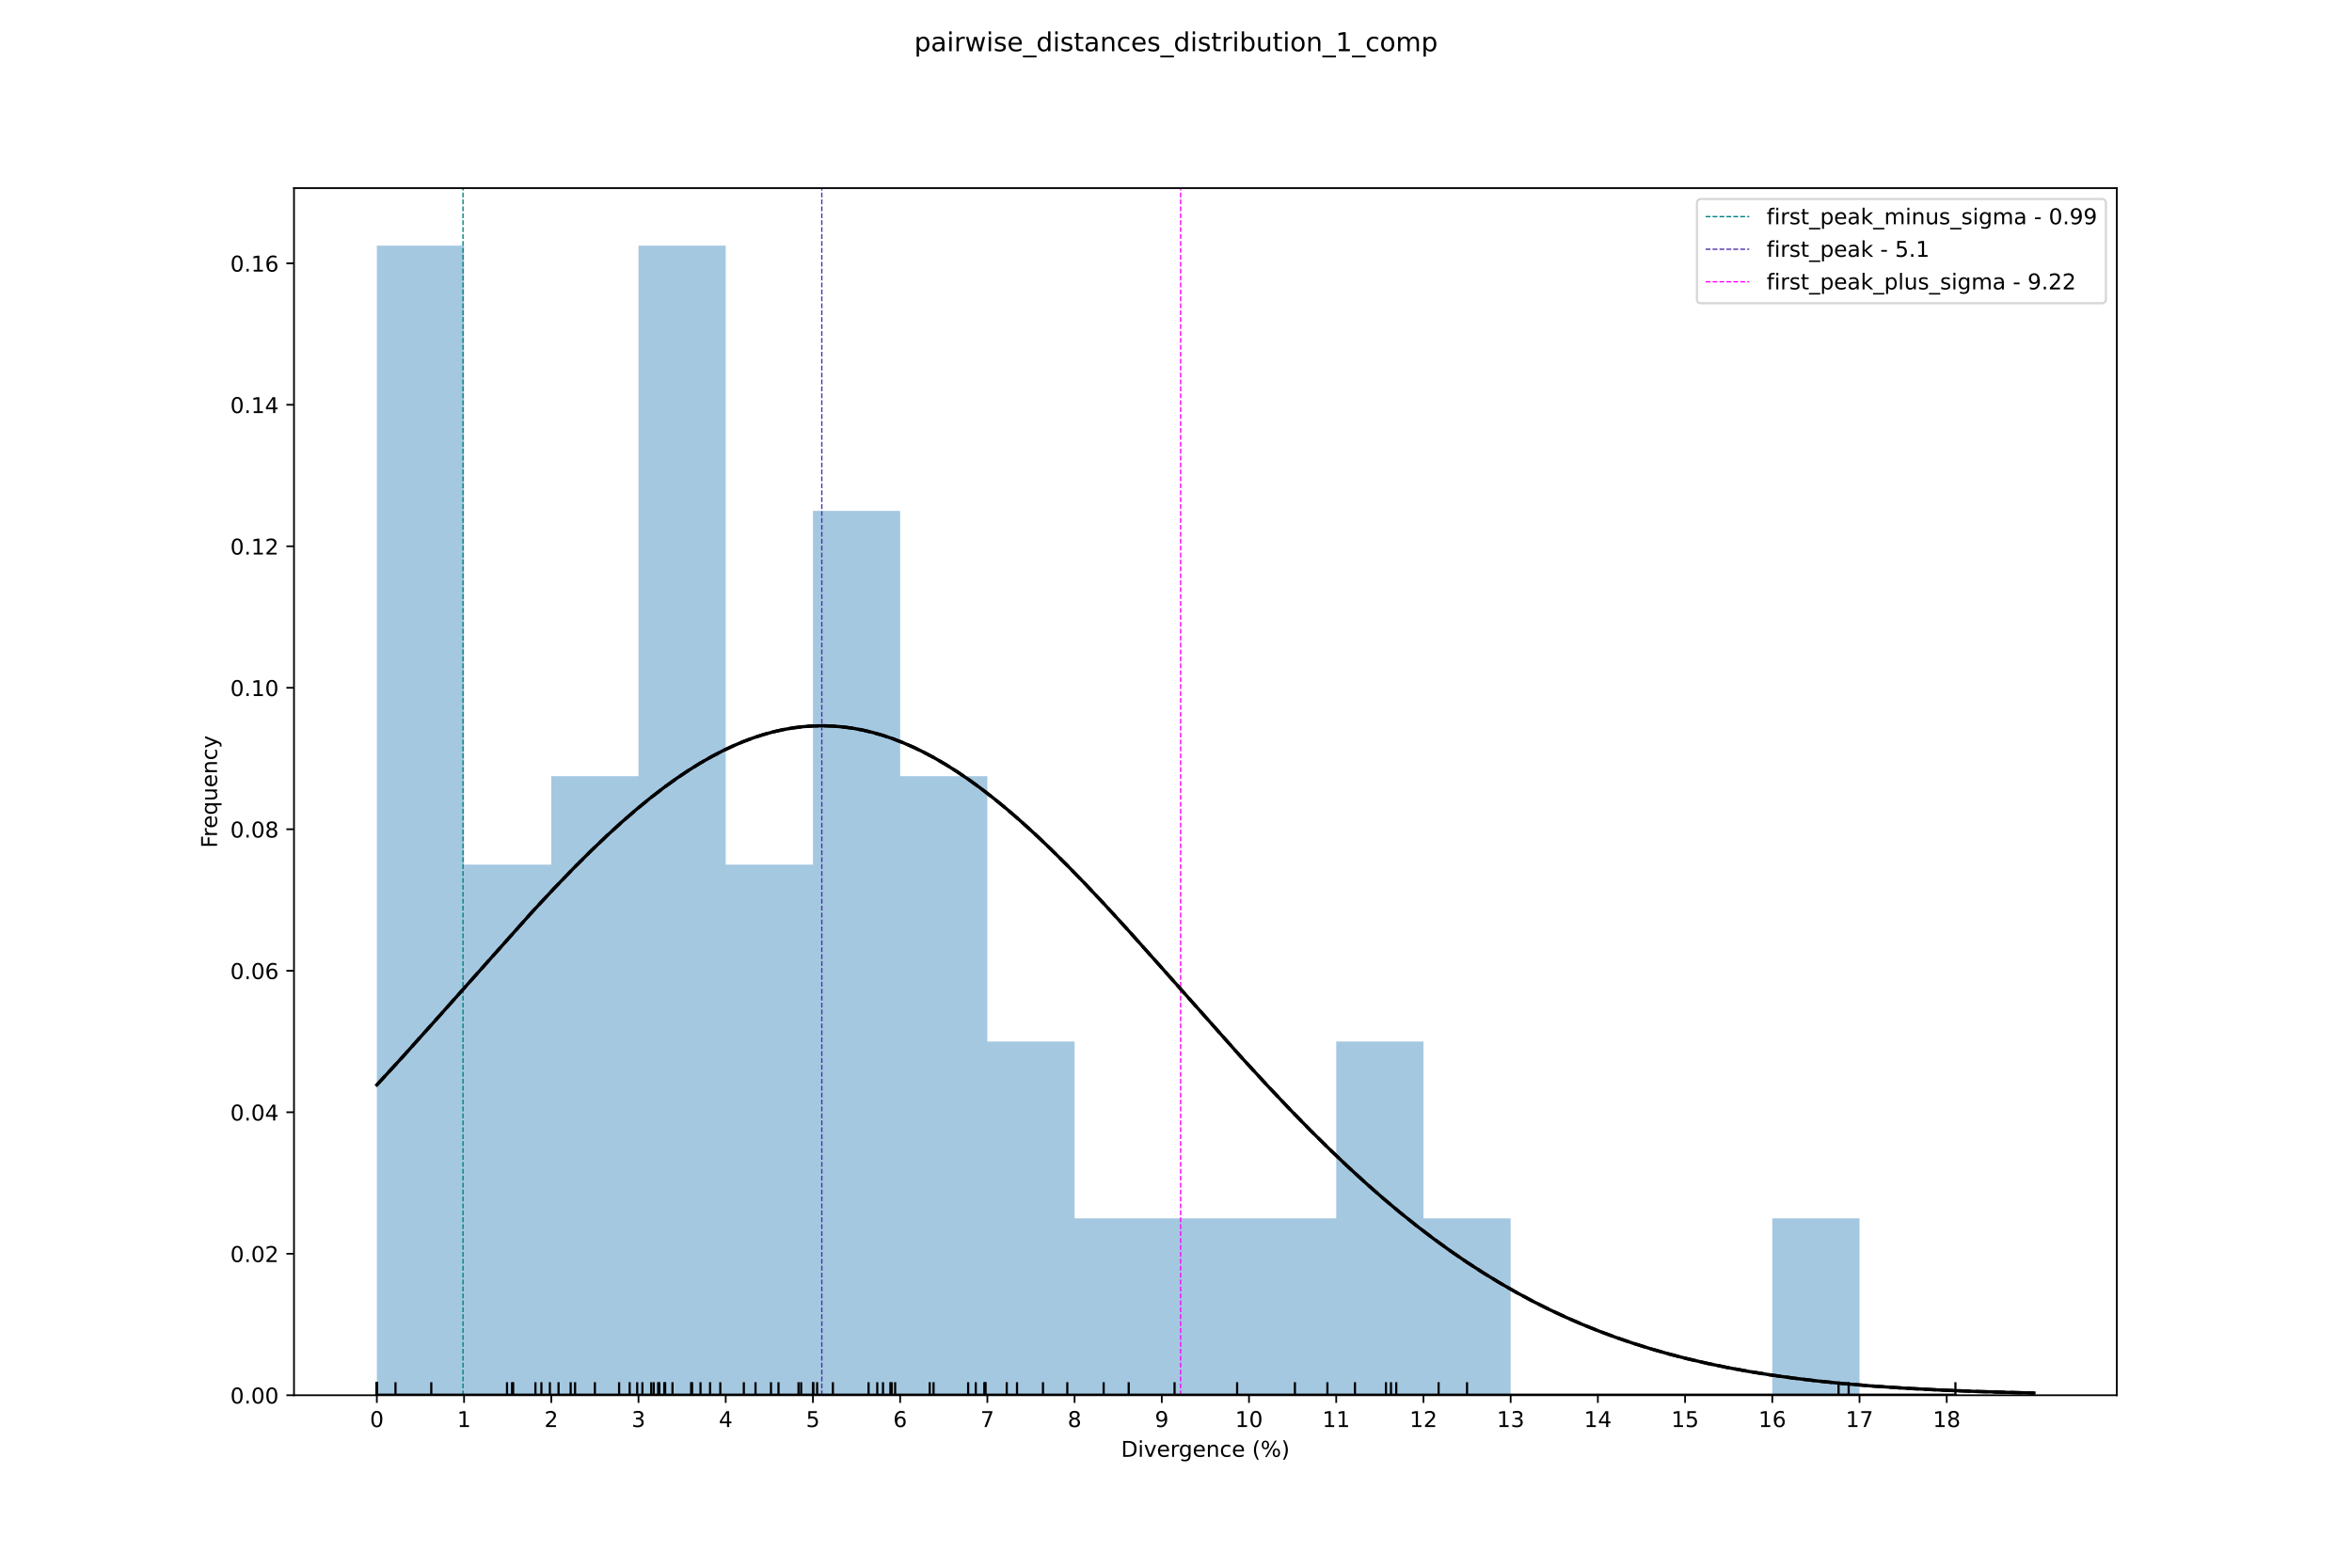 <?xml version="1.0" encoding="utf-8" standalone="no"?>
<!DOCTYPE svg PUBLIC "-//W3C//DTD SVG 1.1//EN"
  "http://www.w3.org/Graphics/SVG/1.1/DTD/svg11.dtd">
<!-- Created with matplotlib (https://matplotlib.org/) -->
<svg height="720pt" version="1.1" viewBox="0 0 1080 720" width="1080pt" xmlns="http://www.w3.org/2000/svg" xmlns:xlink="http://www.w3.org/1999/xlink">
 <defs>
  <style type="text/css">
*{stroke-linecap:butt;stroke-linejoin:round;}
  </style>
 </defs>
 <g id="figure_1">
  <g id="patch_1">
   <path d="M 0 720 
L 1080 720 
L 1080 0 
L 0 0 
z
" style="fill:#ffffff;"/>
  </g>
  <g id="axes_1">
   <g id="patch_2">
    <path d="M 135 640.8 
L 972 640.8 
L 972 86.4 
L 135 86.4 
z
" style="fill:#ffffff;"/>
   </g>
   <g id="patch_3">
    <path clip-path="url(#p026a135238)" d="M 173.045 640.8 
L 173.045 112.8 
L 213.093 112.8 
L 213.093 397.108 
L 253.141 397.108 
L 253.141 356.492 
L 293.189 356.492 
L 293.189 112.8 
L 333.237 112.8 
L 333.237 397.108 
L 373.285 397.108 
L 373.285 234.646 
L 413.333 234.646 
L 413.333 356.492 
L 453.38 356.492 
L 453.38 478.338 
L 493.428 478.338 
L 493.428 559.569 
L 533.476 559.569 
L 533.476 559.569 
L 573.524 559.569 
L 573.524 559.569 
L 613.572 559.569 
L 613.572 478.338 
L 653.62 478.338 
L 653.62 559.569 
L 693.667 559.569 
L 693.667 640.8 
L 733.715 640.8 
L 733.715 640.8 
L 773.763 640.8 
L 773.763 640.8 
L 813.811 640.8 
L 813.811 559.569 
L 853.859 559.569 
L 853.859 640.8 
L 893.907 640.8 
L 893.907 640.8 
L 853.859 640.8 
L 853.859 640.8 
L 813.811 640.8 
L 813.811 640.8 
L 773.763 640.8 
L 773.763 640.8 
L 733.715 640.8 
L 733.715 640.8 
L 693.667 640.8 
L 693.667 640.8 
L 653.62 640.8 
L 653.62 640.8 
L 613.572 640.8 
L 613.572 640.8 
L 573.524 640.8 
L 573.524 640.8 
L 533.476 640.8 
L 533.476 640.8 
L 493.428 640.8 
L 493.428 640.8 
L 453.38 640.8 
L 453.38 640.8 
L 413.333 640.8 
L 413.333 640.8 
L 373.285 640.8 
L 373.285 640.8 
L 333.237 640.8 
L 333.237 640.8 
L 293.189 640.8 
L 293.189 640.8 
L 253.141 640.8 
L 253.141 640.8 
L 213.093 640.8 
L 213.093 640.8 
z
" style="fill:#1f77b4;opacity:0.4;"/>
   </g>
   <g id="matplotlib.axis_1">
    <g id="xtick_1">
     <g id="line2d_1">
      <defs>
       <path d="M 0 0 
L 0 3.5 
" id="m22418746bc" style="stroke:#000000;stroke-width:0.8;"/>
      </defs>
      <g>
       <use style="stroke:#000000;stroke-width:0.8;" x="173.045" xlink:href="#m22418746bc" y="640.8"/>
      </g>
     </g>
     <g id="text_1">
      <!-- 0 -->
      <defs>
       <path d="M 31.781 66.406 
Q 24.172 66.406 20.328 58.906 
Q 16.5 51.422 16.5 36.375 
Q 16.5 21.391 20.328 13.891 
Q 24.172 6.391 31.781 6.391 
Q 39.453 6.391 43.281 13.891 
Q 47.125 21.391 47.125 36.375 
Q 47.125 51.422 43.281 58.906 
Q 39.453 66.406 31.781 66.406 
z
M 31.781 74.219 
Q 44.047 74.219 50.516 64.516 
Q 56.984 54.828 56.984 36.375 
Q 56.984 17.969 50.516 8.266 
Q 44.047 -1.422 31.781 -1.422 
Q 19.531 -1.422 13.062 8.266 
Q 6.594 17.969 6.594 36.375 
Q 6.594 54.828 13.062 64.516 
Q 19.531 74.219 31.781 74.219 
z
" id="DejaVuSans-48"/>
      </defs>
      <g transform="translate(169.864 655.398)scale(0.1 -0.1)">
       <use xlink:href="#DejaVuSans-48"/>
      </g>
     </g>
    </g>
    <g id="xtick_2">
     <g id="line2d_2">
      <g>
       <use style="stroke:#000000;stroke-width:0.8;" x="213.093" xlink:href="#m22418746bc" y="640.8"/>
      </g>
     </g>
     <g id="text_2">
      <!-- 1 -->
      <defs>
       <path d="M 12.406 8.297 
L 28.516 8.297 
L 28.516 63.922 
L 10.984 60.406 
L 10.984 69.391 
L 28.422 72.906 
L 38.281 72.906 
L 38.281 8.297 
L 54.391 8.297 
L 54.391 0 
L 12.406 0 
z
" id="DejaVuSans-49"/>
      </defs>
      <g transform="translate(209.912 655.398)scale(0.1 -0.1)">
       <use xlink:href="#DejaVuSans-49"/>
      </g>
     </g>
    </g>
    <g id="xtick_3">
     <g id="line2d_3">
      <g>
       <use style="stroke:#000000;stroke-width:0.8;" x="253.141" xlink:href="#m22418746bc" y="640.8"/>
      </g>
     </g>
     <g id="text_3">
      <!-- 2 -->
      <defs>
       <path d="M 19.188 8.297 
L 53.609 8.297 
L 53.609 0 
L 7.328 0 
L 7.328 8.297 
Q 12.938 14.109 22.625 23.891 
Q 32.328 33.688 34.812 36.531 
Q 39.547 41.844 41.422 45.531 
Q 43.312 49.219 43.312 52.781 
Q 43.312 58.594 39.234 62.25 
Q 35.156 65.922 28.609 65.922 
Q 23.969 65.922 18.812 64.312 
Q 13.672 62.703 7.812 59.422 
L 7.812 69.391 
Q 13.766 71.781 18.938 73 
Q 24.125 74.219 28.422 74.219 
Q 39.75 74.219 46.484 68.547 
Q 53.219 62.891 53.219 53.422 
Q 53.219 48.922 51.531 44.891 
Q 49.859 40.875 45.406 35.406 
Q 44.188 33.984 37.641 27.219 
Q 31.109 20.453 19.188 8.297 
z
" id="DejaVuSans-50"/>
      </defs>
      <g transform="translate(249.96 655.398)scale(0.1 -0.1)">
       <use xlink:href="#DejaVuSans-50"/>
      </g>
     </g>
    </g>
    <g id="xtick_4">
     <g id="line2d_4">
      <g>
       <use style="stroke:#000000;stroke-width:0.8;" x="293.189" xlink:href="#m22418746bc" y="640.8"/>
      </g>
     </g>
     <g id="text_4">
      <!-- 3 -->
      <defs>
       <path d="M 40.578 39.312 
Q 47.656 37.797 51.625 33 
Q 55.609 28.219 55.609 21.188 
Q 55.609 10.406 48.188 4.484 
Q 40.766 -1.422 27.094 -1.422 
Q 22.516 -1.422 17.656 -0.516 
Q 12.797 0.391 7.625 2.203 
L 7.625 11.719 
Q 11.719 9.328 16.594 8.109 
Q 21.484 6.891 26.812 6.891 
Q 36.078 6.891 40.938 10.547 
Q 45.797 14.203 45.797 21.188 
Q 45.797 27.641 41.281 31.266 
Q 36.766 34.906 28.719 34.906 
L 20.219 34.906 
L 20.219 43.016 
L 29.109 43.016 
Q 36.375 43.016 40.234 45.922 
Q 44.094 48.828 44.094 54.297 
Q 44.094 59.906 40.109 62.906 
Q 36.141 65.922 28.719 65.922 
Q 24.656 65.922 20.016 65.031 
Q 15.375 64.156 9.812 62.312 
L 9.812 71.094 
Q 15.438 72.656 20.344 73.438 
Q 25.25 74.219 29.594 74.219 
Q 40.828 74.219 47.359 69.109 
Q 53.906 64.016 53.906 55.328 
Q 53.906 49.266 50.438 45.094 
Q 46.969 40.922 40.578 39.312 
z
" id="DejaVuSans-51"/>
      </defs>
      <g transform="translate(290.008 655.398)scale(0.1 -0.1)">
       <use xlink:href="#DejaVuSans-51"/>
      </g>
     </g>
    </g>
    <g id="xtick_5">
     <g id="line2d_5">
      <g>
       <use style="stroke:#000000;stroke-width:0.8;" x="333.237" xlink:href="#m22418746bc" y="640.8"/>
      </g>
     </g>
     <g id="text_5">
      <!-- 4 -->
      <defs>
       <path d="M 37.797 64.312 
L 12.891 25.391 
L 37.797 25.391 
z
M 35.203 72.906 
L 47.609 72.906 
L 47.609 25.391 
L 58.016 25.391 
L 58.016 17.188 
L 47.609 17.188 
L 47.609 0 
L 37.797 0 
L 37.797 17.188 
L 4.891 17.188 
L 4.891 26.703 
z
" id="DejaVuSans-52"/>
      </defs>
      <g transform="translate(330.056 655.398)scale(0.1 -0.1)">
       <use xlink:href="#DejaVuSans-52"/>
      </g>
     </g>
    </g>
    <g id="xtick_6">
     <g id="line2d_6">
      <g>
       <use style="stroke:#000000;stroke-width:0.8;" x="373.285" xlink:href="#m22418746bc" y="640.8"/>
      </g>
     </g>
     <g id="text_6">
      <!-- 5 -->
      <defs>
       <path d="M 10.797 72.906 
L 49.516 72.906 
L 49.516 64.594 
L 19.828 64.594 
L 19.828 46.734 
Q 21.969 47.469 24.109 47.828 
Q 26.266 48.188 28.422 48.188 
Q 40.625 48.188 47.75 41.5 
Q 54.891 34.812 54.891 23.391 
Q 54.891 11.625 47.562 5.094 
Q 40.234 -1.422 26.906 -1.422 
Q 22.312 -1.422 17.547 -0.641 
Q 12.797 0.141 7.719 1.703 
L 7.719 11.625 
Q 12.109 9.234 16.797 8.062 
Q 21.484 6.891 26.703 6.891 
Q 35.156 6.891 40.078 11.328 
Q 45.016 15.766 45.016 23.391 
Q 45.016 31 40.078 35.438 
Q 35.156 39.891 26.703 39.891 
Q 22.75 39.891 18.812 39.016 
Q 14.891 38.141 10.797 36.281 
z
" id="DejaVuSans-53"/>
      </defs>
      <g transform="translate(370.103 655.398)scale(0.1 -0.1)">
       <use xlink:href="#DejaVuSans-53"/>
      </g>
     </g>
    </g>
    <g id="xtick_7">
     <g id="line2d_7">
      <g>
       <use style="stroke:#000000;stroke-width:0.8;" x="413.333" xlink:href="#m22418746bc" y="640.8"/>
      </g>
     </g>
     <g id="text_7">
      <!-- 6 -->
      <defs>
       <path d="M 33.016 40.375 
Q 26.375 40.375 22.484 35.828 
Q 18.609 31.297 18.609 23.391 
Q 18.609 15.531 22.484 10.953 
Q 26.375 6.391 33.016 6.391 
Q 39.656 6.391 43.531 10.953 
Q 47.406 15.531 47.406 23.391 
Q 47.406 31.297 43.531 35.828 
Q 39.656 40.375 33.016 40.375 
z
M 52.594 71.297 
L 52.594 62.312 
Q 48.875 64.062 45.094 64.984 
Q 41.312 65.922 37.594 65.922 
Q 27.828 65.922 22.672 59.328 
Q 17.531 52.734 16.797 39.406 
Q 19.672 43.656 24.016 45.922 
Q 28.375 48.188 33.594 48.188 
Q 44.578 48.188 50.953 41.516 
Q 57.328 34.859 57.328 23.391 
Q 57.328 12.156 50.688 5.359 
Q 44.047 -1.422 33.016 -1.422 
Q 20.359 -1.422 13.672 8.266 
Q 6.984 17.969 6.984 36.375 
Q 6.984 53.656 15.188 63.938 
Q 23.391 74.219 37.203 74.219 
Q 40.922 74.219 44.703 73.484 
Q 48.484 72.75 52.594 71.297 
z
" id="DejaVuSans-54"/>
      </defs>
      <g transform="translate(410.151 655.398)scale(0.1 -0.1)">
       <use xlink:href="#DejaVuSans-54"/>
      </g>
     </g>
    </g>
    <g id="xtick_8">
     <g id="line2d_8">
      <g>
       <use style="stroke:#000000;stroke-width:0.8;" x="453.38" xlink:href="#m22418746bc" y="640.8"/>
      </g>
     </g>
     <g id="text_8">
      <!-- 7 -->
      <defs>
       <path d="M 8.203 72.906 
L 55.078 72.906 
L 55.078 68.703 
L 28.609 0 
L 18.312 0 
L 43.219 64.594 
L 8.203 64.594 
z
" id="DejaVuSans-55"/>
      </defs>
      <g transform="translate(450.199 655.398)scale(0.1 -0.1)">
       <use xlink:href="#DejaVuSans-55"/>
      </g>
     </g>
    </g>
    <g id="xtick_9">
     <g id="line2d_9">
      <g>
       <use style="stroke:#000000;stroke-width:0.8;" x="493.428" xlink:href="#m22418746bc" y="640.8"/>
      </g>
     </g>
     <g id="text_9">
      <!-- 8 -->
      <defs>
       <path d="M 31.781 34.625 
Q 24.75 34.625 20.719 30.859 
Q 16.703 27.094 16.703 20.516 
Q 16.703 13.922 20.719 10.156 
Q 24.75 6.391 31.781 6.391 
Q 38.812 6.391 42.859 10.172 
Q 46.922 13.969 46.922 20.516 
Q 46.922 27.094 42.891 30.859 
Q 38.875 34.625 31.781 34.625 
z
M 21.922 38.812 
Q 15.578 40.375 12.031 44.719 
Q 8.5 49.078 8.5 55.328 
Q 8.5 64.062 14.719 69.141 
Q 20.953 74.219 31.781 74.219 
Q 42.672 74.219 48.875 69.141 
Q 55.078 64.062 55.078 55.328 
Q 55.078 49.078 51.531 44.719 
Q 48 40.375 41.703 38.812 
Q 48.828 37.156 52.797 32.312 
Q 56.781 27.484 56.781 20.516 
Q 56.781 9.906 50.312 4.234 
Q 43.844 -1.422 31.781 -1.422 
Q 19.734 -1.422 13.25 4.234 
Q 6.781 9.906 6.781 20.516 
Q 6.781 27.484 10.781 32.312 
Q 14.797 37.156 21.922 38.812 
z
M 18.312 54.391 
Q 18.312 48.734 21.844 45.562 
Q 25.391 42.391 31.781 42.391 
Q 38.141 42.391 41.719 45.562 
Q 45.312 48.734 45.312 54.391 
Q 45.312 60.062 41.719 63.234 
Q 38.141 66.406 31.781 66.406 
Q 25.391 66.406 21.844 63.234 
Q 18.312 60.062 18.312 54.391 
z
" id="DejaVuSans-56"/>
      </defs>
      <g transform="translate(490.247 655.398)scale(0.1 -0.1)">
       <use xlink:href="#DejaVuSans-56"/>
      </g>
     </g>
    </g>
    <g id="xtick_10">
     <g id="line2d_10">
      <g>
       <use style="stroke:#000000;stroke-width:0.8;" x="533.476" xlink:href="#m22418746bc" y="640.8"/>
      </g>
     </g>
     <g id="text_10">
      <!-- 9 -->
      <defs>
       <path d="M 10.984 1.516 
L 10.984 10.5 
Q 14.703 8.734 18.5 7.812 
Q 22.312 6.891 25.984 6.891 
Q 35.75 6.891 40.891 13.453 
Q 46.047 20.016 46.781 33.406 
Q 43.953 29.203 39.594 26.953 
Q 35.25 24.703 29.984 24.703 
Q 19.047 24.703 12.672 31.312 
Q 6.297 37.938 6.297 49.422 
Q 6.297 60.641 12.938 67.422 
Q 19.578 74.219 30.609 74.219 
Q 43.266 74.219 49.922 64.516 
Q 56.594 54.828 56.594 36.375 
Q 56.594 19.141 48.406 8.859 
Q 40.234 -1.422 26.422 -1.422 
Q 22.703 -1.422 18.891 -0.688 
Q 15.094 0.047 10.984 1.516 
z
M 30.609 32.422 
Q 37.25 32.422 41.125 36.953 
Q 45.016 41.5 45.016 49.422 
Q 45.016 57.281 41.125 61.844 
Q 37.25 66.406 30.609 66.406 
Q 23.969 66.406 20.094 61.844 
Q 16.219 57.281 16.219 49.422 
Q 16.219 41.5 20.094 36.953 
Q 23.969 32.422 30.609 32.422 
z
" id="DejaVuSans-57"/>
      </defs>
      <g transform="translate(530.295 655.398)scale(0.1 -0.1)">
       <use xlink:href="#DejaVuSans-57"/>
      </g>
     </g>
    </g>
    <g id="xtick_11">
     <g id="line2d_11">
      <g>
       <use style="stroke:#000000;stroke-width:0.8;" x="573.524" xlink:href="#m22418746bc" y="640.8"/>
      </g>
     </g>
     <g id="text_11">
      <!-- 10 -->
      <g transform="translate(567.161 655.398)scale(0.1 -0.1)">
       <use xlink:href="#DejaVuSans-49"/>
       <use x="63.623" xlink:href="#DejaVuSans-48"/>
      </g>
     </g>
    </g>
    <g id="xtick_12">
     <g id="line2d_12">
      <g>
       <use style="stroke:#000000;stroke-width:0.8;" x="613.572" xlink:href="#m22418746bc" y="640.8"/>
      </g>
     </g>
     <g id="text_12">
      <!-- 11 -->
      <g transform="translate(607.209 655.398)scale(0.1 -0.1)">
       <use xlink:href="#DejaVuSans-49"/>
       <use x="63.623" xlink:href="#DejaVuSans-49"/>
      </g>
     </g>
    </g>
    <g id="xtick_13">
     <g id="line2d_13">
      <g>
       <use style="stroke:#000000;stroke-width:0.8;" x="653.62" xlink:href="#m22418746bc" y="640.8"/>
      </g>
     </g>
     <g id="text_13">
      <!-- 12 -->
      <g transform="translate(647.257 655.398)scale(0.1 -0.1)">
       <use xlink:href="#DejaVuSans-49"/>
       <use x="63.623" xlink:href="#DejaVuSans-50"/>
      </g>
     </g>
    </g>
    <g id="xtick_14">
     <g id="line2d_14">
      <g>
       <use style="stroke:#000000;stroke-width:0.8;" x="693.667" xlink:href="#m22418746bc" y="640.8"/>
      </g>
     </g>
     <g id="text_14">
      <!-- 13 -->
      <g transform="translate(687.305 655.398)scale(0.1 -0.1)">
       <use xlink:href="#DejaVuSans-49"/>
       <use x="63.623" xlink:href="#DejaVuSans-51"/>
      </g>
     </g>
    </g>
    <g id="xtick_15">
     <g id="line2d_15">
      <g>
       <use style="stroke:#000000;stroke-width:0.8;" x="733.715" xlink:href="#m22418746bc" y="640.8"/>
      </g>
     </g>
     <g id="text_15">
      <!-- 14 -->
      <g transform="translate(727.353 655.398)scale(0.1 -0.1)">
       <use xlink:href="#DejaVuSans-49"/>
       <use x="63.623" xlink:href="#DejaVuSans-52"/>
      </g>
     </g>
    </g>
    <g id="xtick_16">
     <g id="line2d_16">
      <g>
       <use style="stroke:#000000;stroke-width:0.8;" x="773.763" xlink:href="#m22418746bc" y="640.8"/>
      </g>
     </g>
     <g id="text_16">
      <!-- 15 -->
      <g transform="translate(767.401 655.398)scale(0.1 -0.1)">
       <use xlink:href="#DejaVuSans-49"/>
       <use x="63.623" xlink:href="#DejaVuSans-53"/>
      </g>
     </g>
    </g>
    <g id="xtick_17">
     <g id="line2d_17">
      <g>
       <use style="stroke:#000000;stroke-width:0.8;" x="813.811" xlink:href="#m22418746bc" y="640.8"/>
      </g>
     </g>
     <g id="text_17">
      <!-- 16 -->
      <g transform="translate(807.449 655.398)scale(0.1 -0.1)">
       <use xlink:href="#DejaVuSans-49"/>
       <use x="63.623" xlink:href="#DejaVuSans-54"/>
      </g>
     </g>
    </g>
    <g id="xtick_18">
     <g id="line2d_18">
      <g>
       <use style="stroke:#000000;stroke-width:0.8;" x="853.859" xlink:href="#m22418746bc" y="640.8"/>
      </g>
     </g>
     <g id="text_18">
      <!-- 17 -->
      <g transform="translate(847.496 655.398)scale(0.1 -0.1)">
       <use xlink:href="#DejaVuSans-49"/>
       <use x="63.623" xlink:href="#DejaVuSans-55"/>
      </g>
     </g>
    </g>
    <g id="xtick_19">
     <g id="line2d_19">
      <g>
       <use style="stroke:#000000;stroke-width:0.8;" x="893.907" xlink:href="#m22418746bc" y="640.8"/>
      </g>
     </g>
     <g id="text_19">
      <!-- 18 -->
      <g transform="translate(887.544 655.398)scale(0.1 -0.1)">
       <use xlink:href="#DejaVuSans-49"/>
       <use x="63.623" xlink:href="#DejaVuSans-56"/>
      </g>
     </g>
    </g>
    <g id="text_20">
     <!-- Divergence (%) -->
     <defs>
      <path d="M 19.672 64.797 
L 19.672 8.109 
L 31.594 8.109 
Q 46.688 8.109 53.688 14.938 
Q 60.688 21.781 60.688 36.531 
Q 60.688 51.172 53.688 57.984 
Q 46.688 64.797 31.594 64.797 
z
M 9.812 72.906 
L 30.078 72.906 
Q 51.266 72.906 61.172 64.094 
Q 71.094 55.281 71.094 36.531 
Q 71.094 17.672 61.125 8.828 
Q 51.172 0 30.078 0 
L 9.812 0 
z
" id="DejaVuSans-68"/>
      <path d="M 9.422 54.688 
L 18.406 54.688 
L 18.406 0 
L 9.422 0 
z
M 9.422 75.984 
L 18.406 75.984 
L 18.406 64.594 
L 9.422 64.594 
z
" id="DejaVuSans-105"/>
      <path d="M 2.984 54.688 
L 12.5 54.688 
L 29.594 8.797 
L 46.688 54.688 
L 56.203 54.688 
L 35.688 0 
L 23.484 0 
z
" id="DejaVuSans-118"/>
      <path d="M 56.203 29.594 
L 56.203 25.203 
L 14.891 25.203 
Q 15.484 15.922 20.484 11.062 
Q 25.484 6.203 34.422 6.203 
Q 39.594 6.203 44.453 7.469 
Q 49.312 8.734 54.109 11.281 
L 54.109 2.781 
Q 49.266 0.734 44.188 -0.344 
Q 39.109 -1.422 33.891 -1.422 
Q 20.797 -1.422 13.156 6.188 
Q 5.516 13.812 5.516 26.812 
Q 5.516 40.234 12.766 48.109 
Q 20.016 56 32.328 56 
Q 43.359 56 49.781 48.891 
Q 56.203 41.797 56.203 29.594 
z
M 47.219 32.234 
Q 47.125 39.594 43.094 43.984 
Q 39.062 48.391 32.422 48.391 
Q 24.906 48.391 20.391 44.141 
Q 15.875 39.891 15.188 32.172 
z
" id="DejaVuSans-101"/>
      <path d="M 41.109 46.297 
Q 39.594 47.172 37.812 47.578 
Q 36.031 48 33.891 48 
Q 26.266 48 22.188 43.047 
Q 18.109 38.094 18.109 28.812 
L 18.109 0 
L 9.078 0 
L 9.078 54.688 
L 18.109 54.688 
L 18.109 46.188 
Q 20.953 51.172 25.484 53.578 
Q 30.031 56 36.531 56 
Q 37.453 56 38.578 55.875 
Q 39.703 55.766 41.062 55.516 
z
" id="DejaVuSans-114"/>
      <path d="M 45.406 27.984 
Q 45.406 37.75 41.375 43.109 
Q 37.359 48.484 30.078 48.484 
Q 22.859 48.484 18.828 43.109 
Q 14.797 37.75 14.797 27.984 
Q 14.797 18.266 18.828 12.891 
Q 22.859 7.516 30.078 7.516 
Q 37.359 7.516 41.375 12.891 
Q 45.406 18.266 45.406 27.984 
z
M 54.391 6.781 
Q 54.391 -7.172 48.188 -13.984 
Q 42 -20.797 29.203 -20.797 
Q 24.469 -20.797 20.266 -20.094 
Q 16.062 -19.391 12.109 -17.922 
L 12.109 -9.188 
Q 16.062 -11.328 19.922 -12.344 
Q 23.781 -13.375 27.781 -13.375 
Q 36.625 -13.375 41.016 -8.766 
Q 45.406 -4.156 45.406 5.172 
L 45.406 9.625 
Q 42.625 4.781 38.281 2.391 
Q 33.938 0 27.875 0 
Q 17.828 0 11.672 7.656 
Q 5.516 15.328 5.516 27.984 
Q 5.516 40.672 11.672 48.328 
Q 17.828 56 27.875 56 
Q 33.938 56 38.281 53.609 
Q 42.625 51.219 45.406 46.391 
L 45.406 54.688 
L 54.391 54.688 
z
" id="DejaVuSans-103"/>
      <path d="M 54.891 33.016 
L 54.891 0 
L 45.906 0 
L 45.906 32.719 
Q 45.906 40.484 42.875 44.328 
Q 39.844 48.188 33.797 48.188 
Q 26.516 48.188 22.312 43.547 
Q 18.109 38.922 18.109 30.906 
L 18.109 0 
L 9.078 0 
L 9.078 54.688 
L 18.109 54.688 
L 18.109 46.188 
Q 21.344 51.125 25.703 53.562 
Q 30.078 56 35.797 56 
Q 45.219 56 50.047 50.172 
Q 54.891 44.344 54.891 33.016 
z
" id="DejaVuSans-110"/>
      <path d="M 48.781 52.594 
L 48.781 44.188 
Q 44.969 46.297 41.141 47.344 
Q 37.312 48.391 33.406 48.391 
Q 24.656 48.391 19.812 42.844 
Q 14.984 37.312 14.984 27.297 
Q 14.984 17.281 19.812 11.734 
Q 24.656 6.203 33.406 6.203 
Q 37.312 6.203 41.141 7.25 
Q 44.969 8.297 48.781 10.406 
L 48.781 2.094 
Q 45.016 0.344 40.984 -0.531 
Q 36.969 -1.422 32.422 -1.422 
Q 20.062 -1.422 12.781 6.344 
Q 5.516 14.109 5.516 27.297 
Q 5.516 40.672 12.859 48.328 
Q 20.219 56 33.016 56 
Q 37.156 56 41.109 55.141 
Q 45.062 54.297 48.781 52.594 
z
" id="DejaVuSans-99"/>
      <path id="DejaVuSans-32"/>
      <path d="M 31 75.875 
Q 24.469 64.656 21.281 53.656 
Q 18.109 42.672 18.109 31.391 
Q 18.109 20.125 21.312 9.062 
Q 24.516 -2 31 -13.188 
L 23.188 -13.188 
Q 15.875 -1.703 12.234 9.375 
Q 8.594 20.453 8.594 31.391 
Q 8.594 42.281 12.203 53.312 
Q 15.828 64.359 23.188 75.875 
z
" id="DejaVuSans-40"/>
      <path d="M 72.703 32.078 
Q 68.453 32.078 66.031 28.469 
Q 63.625 24.859 63.625 18.406 
Q 63.625 12.062 66.031 8.422 
Q 68.453 4.781 72.703 4.781 
Q 76.859 4.781 79.266 8.422 
Q 81.688 12.062 81.688 18.406 
Q 81.688 24.812 79.266 28.438 
Q 76.859 32.078 72.703 32.078 
z
M 72.703 38.281 
Q 80.422 38.281 84.953 32.906 
Q 89.5 27.547 89.5 18.406 
Q 89.5 9.281 84.938 3.922 
Q 80.375 -1.422 72.703 -1.422 
Q 64.891 -1.422 60.344 3.922 
Q 55.812 9.281 55.812 18.406 
Q 55.812 27.594 60.375 32.938 
Q 64.938 38.281 72.703 38.281 
z
M 22.312 68.016 
Q 18.109 68.016 15.688 64.375 
Q 13.281 60.75 13.281 54.391 
Q 13.281 47.953 15.672 44.328 
Q 18.062 40.719 22.312 40.719 
Q 26.562 40.719 28.969 44.328 
Q 31.391 47.953 31.391 54.391 
Q 31.391 60.688 28.953 64.344 
Q 26.516 68.016 22.312 68.016 
z
M 66.406 74.219 
L 74.219 74.219 
L 28.609 -1.422 
L 20.797 -1.422 
z
M 22.312 74.219 
Q 30.031 74.219 34.609 68.875 
Q 39.203 63.531 39.203 54.391 
Q 39.203 45.172 34.641 39.844 
Q 30.078 34.516 22.312 34.516 
Q 14.547 34.516 10.031 39.859 
Q 5.516 45.219 5.516 54.391 
Q 5.516 63.484 10.047 68.844 
Q 14.594 74.219 22.312 74.219 
z
" id="DejaVuSans-37"/>
      <path d="M 8.016 75.875 
L 15.828 75.875 
Q 23.141 64.359 26.781 53.312 
Q 30.422 42.281 30.422 31.391 
Q 30.422 20.453 26.781 9.375 
Q 23.141 -1.703 15.828 -13.188 
L 8.016 -13.188 
Q 14.5 -2 17.703 9.062 
Q 20.906 20.125 20.906 31.391 
Q 20.906 42.672 17.703 53.656 
Q 14.5 64.656 8.016 75.875 
z
" id="DejaVuSans-41"/>
     </defs>
     <g transform="translate(514.77 669.077)scale(0.1 -0.1)">
      <use xlink:href="#DejaVuSans-68"/>
      <use x="77.002" xlink:href="#DejaVuSans-105"/>
      <use x="104.785" xlink:href="#DejaVuSans-118"/>
      <use x="163.965" xlink:href="#DejaVuSans-101"/>
      <use x="225.488" xlink:href="#DejaVuSans-114"/>
      <use x="264.852" xlink:href="#DejaVuSans-103"/>
      <use x="328.328" xlink:href="#DejaVuSans-101"/>
      <use x="389.852" xlink:href="#DejaVuSans-110"/>
      <use x="453.23" xlink:href="#DejaVuSans-99"/>
      <use x="508.211" xlink:href="#DejaVuSans-101"/>
      <use x="569.734" xlink:href="#DejaVuSans-32"/>
      <use x="601.521" xlink:href="#DejaVuSans-40"/>
      <use x="640.535" xlink:href="#DejaVuSans-37"/>
      <use x="735.555" xlink:href="#DejaVuSans-41"/>
     </g>
    </g>
   </g>
   <g id="matplotlib.axis_2">
    <g id="ytick_1">
     <g id="line2d_20">
      <defs>
       <path d="M 0 0 
L -3.5 0 
" id="ma5d298ac88" style="stroke:#000000;stroke-width:0.8;"/>
      </defs>
      <g>
       <use style="stroke:#000000;stroke-width:0.8;" x="135" xlink:href="#ma5d298ac88" y="640.8"/>
      </g>
     </g>
     <g id="text_21">
      <!-- 0.00 -->
      <defs>
       <path d="M 10.688 12.406 
L 21 12.406 
L 21 0 
L 10.688 0 
z
" id="DejaVuSans-46"/>
      </defs>
      <g transform="translate(105.734 644.599)scale(0.1 -0.1)">
       <use xlink:href="#DejaVuSans-48"/>
       <use x="63.623" xlink:href="#DejaVuSans-46"/>
       <use x="95.41" xlink:href="#DejaVuSans-48"/>
       <use x="159.033" xlink:href="#DejaVuSans-48"/>
      </g>
     </g>
    </g>
    <g id="ytick_2">
     <g id="line2d_21">
      <g>
       <use style="stroke:#000000;stroke-width:0.8;" x="135" xlink:href="#ma5d298ac88" y="575.815"/>
      </g>
     </g>
     <g id="text_22">
      <!-- 0.02 -->
      <g transform="translate(105.734 579.615)scale(0.1 -0.1)">
       <use xlink:href="#DejaVuSans-48"/>
       <use x="63.623" xlink:href="#DejaVuSans-46"/>
       <use x="95.41" xlink:href="#DejaVuSans-48"/>
       <use x="159.033" xlink:href="#DejaVuSans-50"/>
      </g>
     </g>
    </g>
    <g id="ytick_3">
     <g id="line2d_22">
      <g>
       <use style="stroke:#000000;stroke-width:0.8;" x="135" xlink:href="#ma5d298ac88" y="510.831"/>
      </g>
     </g>
     <g id="text_23">
      <!-- 0.04 -->
      <g transform="translate(105.734 514.63)scale(0.1 -0.1)">
       <use xlink:href="#DejaVuSans-48"/>
       <use x="63.623" xlink:href="#DejaVuSans-46"/>
       <use x="95.41" xlink:href="#DejaVuSans-48"/>
       <use x="159.033" xlink:href="#DejaVuSans-52"/>
      </g>
     </g>
    </g>
    <g id="ytick_4">
     <g id="line2d_23">
      <g>
       <use style="stroke:#000000;stroke-width:0.8;" x="135" xlink:href="#ma5d298ac88" y="445.846"/>
      </g>
     </g>
     <g id="text_24">
      <!-- 0.06 -->
      <g transform="translate(105.734 449.645)scale(0.1 -0.1)">
       <use xlink:href="#DejaVuSans-48"/>
       <use x="63.623" xlink:href="#DejaVuSans-46"/>
       <use x="95.41" xlink:href="#DejaVuSans-48"/>
       <use x="159.033" xlink:href="#DejaVuSans-54"/>
      </g>
     </g>
    </g>
    <g id="ytick_5">
     <g id="line2d_24">
      <g>
       <use style="stroke:#000000;stroke-width:0.8;" x="135" xlink:href="#ma5d298ac88" y="380.862"/>
      </g>
     </g>
     <g id="text_25">
      <!-- 0.08 -->
      <g transform="translate(105.734 384.661)scale(0.1 -0.1)">
       <use xlink:href="#DejaVuSans-48"/>
       <use x="63.623" xlink:href="#DejaVuSans-46"/>
       <use x="95.41" xlink:href="#DejaVuSans-48"/>
       <use x="159.033" xlink:href="#DejaVuSans-56"/>
      </g>
     </g>
    </g>
    <g id="ytick_6">
     <g id="line2d_25">
      <g>
       <use style="stroke:#000000;stroke-width:0.8;" x="135" xlink:href="#ma5d298ac88" y="315.877"/>
      </g>
     </g>
     <g id="text_26">
      <!-- 0.10 -->
      <g transform="translate(105.734 319.676)scale(0.1 -0.1)">
       <use xlink:href="#DejaVuSans-48"/>
       <use x="63.623" xlink:href="#DejaVuSans-46"/>
       <use x="95.41" xlink:href="#DejaVuSans-49"/>
       <use x="159.033" xlink:href="#DejaVuSans-48"/>
      </g>
     </g>
    </g>
    <g id="ytick_7">
     <g id="line2d_26">
      <g>
       <use style="stroke:#000000;stroke-width:0.8;" x="135" xlink:href="#ma5d298ac88" y="250.892"/>
      </g>
     </g>
     <g id="text_27">
      <!-- 0.12 -->
      <g transform="translate(105.734 254.692)scale(0.1 -0.1)">
       <use xlink:href="#DejaVuSans-48"/>
       <use x="63.623" xlink:href="#DejaVuSans-46"/>
       <use x="95.41" xlink:href="#DejaVuSans-49"/>
       <use x="159.033" xlink:href="#DejaVuSans-50"/>
      </g>
     </g>
    </g>
    <g id="ytick_8">
     <g id="line2d_27">
      <g>
       <use style="stroke:#000000;stroke-width:0.8;" x="135" xlink:href="#ma5d298ac88" y="185.908"/>
      </g>
     </g>
     <g id="text_28">
      <!-- 0.14 -->
      <g transform="translate(105.734 189.707)scale(0.1 -0.1)">
       <use xlink:href="#DejaVuSans-48"/>
       <use x="63.623" xlink:href="#DejaVuSans-46"/>
       <use x="95.41" xlink:href="#DejaVuSans-49"/>
       <use x="159.033" xlink:href="#DejaVuSans-52"/>
      </g>
     </g>
    </g>
    <g id="ytick_9">
     <g id="line2d_28">
      <g>
       <use style="stroke:#000000;stroke-width:0.8;" x="135" xlink:href="#ma5d298ac88" y="120.923"/>
      </g>
     </g>
     <g id="text_29">
      <!-- 0.16 -->
      <g transform="translate(105.734 124.722)scale(0.1 -0.1)">
       <use xlink:href="#DejaVuSans-48"/>
       <use x="63.623" xlink:href="#DejaVuSans-46"/>
       <use x="95.41" xlink:href="#DejaVuSans-49"/>
       <use x="159.033" xlink:href="#DejaVuSans-54"/>
      </g>
     </g>
    </g>
    <g id="text_30">
     <!-- Frequency -->
     <defs>
      <path d="M 9.812 72.906 
L 51.703 72.906 
L 51.703 64.594 
L 19.672 64.594 
L 19.672 43.109 
L 48.578 43.109 
L 48.578 34.812 
L 19.672 34.812 
L 19.672 0 
L 9.812 0 
z
" id="DejaVuSans-70"/>
      <path d="M 14.797 27.297 
Q 14.797 17.391 18.875 11.75 
Q 22.953 6.109 30.078 6.109 
Q 37.203 6.109 41.297 11.75 
Q 45.406 17.391 45.406 27.297 
Q 45.406 37.203 41.297 42.844 
Q 37.203 48.484 30.078 48.484 
Q 22.953 48.484 18.875 42.844 
Q 14.797 37.203 14.797 27.297 
z
M 45.406 8.203 
Q 42.578 3.328 38.25 0.953 
Q 33.938 -1.422 27.875 -1.422 
Q 17.969 -1.422 11.734 6.484 
Q 5.516 14.406 5.516 27.297 
Q 5.516 40.188 11.734 48.094 
Q 17.969 56 27.875 56 
Q 33.938 56 38.25 53.625 
Q 42.578 51.266 45.406 46.391 
L 45.406 54.688 
L 54.391 54.688 
L 54.391 -20.797 
L 45.406 -20.797 
z
" id="DejaVuSans-113"/>
      <path d="M 8.5 21.578 
L 8.5 54.688 
L 17.484 54.688 
L 17.484 21.922 
Q 17.484 14.156 20.5 10.266 
Q 23.531 6.391 29.594 6.391 
Q 36.859 6.391 41.078 11.031 
Q 45.312 15.672 45.312 23.688 
L 45.312 54.688 
L 54.297 54.688 
L 54.297 0 
L 45.312 0 
L 45.312 8.406 
Q 42.047 3.422 37.719 1 
Q 33.406 -1.422 27.688 -1.422 
Q 18.266 -1.422 13.375 4.438 
Q 8.5 10.297 8.5 21.578 
z
M 31.109 56 
z
" id="DejaVuSans-117"/>
      <path d="M 32.172 -5.078 
Q 28.375 -14.844 24.75 -17.812 
Q 21.141 -20.797 15.094 -20.797 
L 7.906 -20.797 
L 7.906 -13.281 
L 13.188 -13.281 
Q 16.891 -13.281 18.938 -11.516 
Q 21 -9.766 23.484 -3.219 
L 25.094 0.875 
L 2.984 54.688 
L 12.5 54.688 
L 29.594 11.922 
L 46.688 54.688 
L 56.203 54.688 
z
" id="DejaVuSans-121"/>
     </defs>
     <g transform="translate(99.655 389.43)rotate(-90)scale(0.1 -0.1)">
      <use xlink:href="#DejaVuSans-70"/>
      <use x="50.27" xlink:href="#DejaVuSans-114"/>
      <use x="89.133" xlink:href="#DejaVuSans-101"/>
      <use x="150.656" xlink:href="#DejaVuSans-113"/>
      <use x="214.133" xlink:href="#DejaVuSans-117"/>
      <use x="277.512" xlink:href="#DejaVuSans-101"/>
      <use x="339.035" xlink:href="#DejaVuSans-110"/>
      <use x="402.414" xlink:href="#DejaVuSans-99"/>
      <use x="457.395" xlink:href="#DejaVuSans-121"/>
     </g>
    </g>
   </g>
   <g id="line2d_29">
    <path clip-path="url(#p026a135238)" d="M 212.604 640.8 
L 212.604 86.4 
" style="fill:none;stroke:#008080;stroke-dasharray:2.22,0.96;stroke-dashoffset:0;stroke-width:0.6;"/>
   </g>
   <g id="line2d_30">
    <path clip-path="url(#p026a135238)" d="M 377.365 640.8 
L 377.365 86.4 
" style="fill:none;stroke:#512da8;stroke-dasharray:2.22,0.96;stroke-dashoffset:0;stroke-width:0.6;"/>
   </g>
   <g id="line2d_31">
    <path clip-path="url(#p026a135238)" d="M 542.125 640.8 
L 542.125 86.4 
" style="fill:none;stroke:#ff00ff;stroke-dasharray:2.22,0.96;stroke-dashoffset:0;stroke-width:0.6;"/>
   </g>
   <g id="line2d_32">
    <path clip-path="url(#p026a135238)" d="M 173.045 640.8 
L 245.86 640.8 
L 173.045 640.8 
L 173.045 640.8 
L 326.061 640.8 
L 346.921 640.8 
L 273.165 640.8 
L 490.091 640.8 
L 173.045 640.8 
L 302.755 640.8 
L 452.449 640.8 
L 411.035 640.8 
L 173.045 640.8 
L 373.462 640.8 
L 405.454 640.8 
L 568.075 640.8 
L 354.02 640.8 
L 292.591 640.8 
L 428.67 640.8 
L 398.824 640.8 
L 248.607 640.8 
L 636.409 640.8 
L 302.232 640.8 
L 317.362 640.8 
L 173.045 640.8 
L 594.602 640.8 
L 373.285 640.8 
L 284.289 640.8 
L 317.797 640.8 
L 289.126 640.8 
L 448.052 640.8 
L 622.18 640.8 
L 308.801 640.8 
L 444.556 640.8 
L 357.476 640.8 
L 252.496 640.8 
L 235.637 640.8 
L 402.828 640.8 
L 518.286 640.8 
L 305.435 640.8 
L 382.446 640.8 
L 173.045 640.8 
L 321.661 640.8 
L 452.449 640.8 
L 638.718 640.8 
L 173.045 640.8 
L 673.644 640.8 
L 232.818 640.8 
L 451.986 640.8 
L 375.21 640.8 
L 181.603 640.8 
L 408.852 640.8 
L 300.181 640.8 
L 173.045 640.8 
L 462.28 640.8 
L 305.043 640.8 
L 506.778 640.8 
L 264.063 640.8 
L 256.478 640.8 
L 173.045 640.8 
L 641.137 640.8 
L 466.999 640.8 
L 341.557 640.8 
L 198.036 640.8 
L 478.92 640.8 
L 262.041 640.8 
L 294.985 640.8 
L 367.873 640.8 
L 366.661 640.8 
L 426.912 640.8 
L 330.754 640.8 
L 173.045 640.8 
L 409.439 640.8 
L 299.039 640.8 
L 609.522 640.8 
L 539.337 640.8 
L 897.893 640.8 
L 235.135 640.8 
L 660.584 640.8 
L 848.874 640.8 
L 844.238 640.8 
" style="fill:none;stroke:#000000;stroke-linecap:square;stroke-width:1.5;"/>
    <defs>
     <path d="M 0 0 
L 0 -6 
" id="mb44b9b880e" style="stroke:#000000;"/>
    </defs>
    <g clip-path="url(#p026a135238)">
     <use style="stroke:#000000;" x="173.045" xlink:href="#mb44b9b880e" y="640.8"/>
     <use style="stroke:#000000;" x="245.86" xlink:href="#mb44b9b880e" y="640.8"/>
     <use style="stroke:#000000;" x="173.045" xlink:href="#mb44b9b880e" y="640.8"/>
     <use style="stroke:#000000;" x="173.045" xlink:href="#mb44b9b880e" y="640.8"/>
     <use style="stroke:#000000;" x="326.061" xlink:href="#mb44b9b880e" y="640.8"/>
     <use style="stroke:#000000;" x="346.921" xlink:href="#mb44b9b880e" y="640.8"/>
     <use style="stroke:#000000;" x="273.165" xlink:href="#mb44b9b880e" y="640.8"/>
     <use style="stroke:#000000;" x="490.091" xlink:href="#mb44b9b880e" y="640.8"/>
     <use style="stroke:#000000;" x="173.045" xlink:href="#mb44b9b880e" y="640.8"/>
     <use style="stroke:#000000;" x="302.755" xlink:href="#mb44b9b880e" y="640.8"/>
     <use style="stroke:#000000;" x="452.449" xlink:href="#mb44b9b880e" y="640.8"/>
     <use style="stroke:#000000;" x="411.035" xlink:href="#mb44b9b880e" y="640.8"/>
     <use style="stroke:#000000;" x="173.045" xlink:href="#mb44b9b880e" y="640.8"/>
     <use style="stroke:#000000;" x="373.462" xlink:href="#mb44b9b880e" y="640.8"/>
     <use style="stroke:#000000;" x="405.454" xlink:href="#mb44b9b880e" y="640.8"/>
     <use style="stroke:#000000;" x="568.075" xlink:href="#mb44b9b880e" y="640.8"/>
     <use style="stroke:#000000;" x="354.02" xlink:href="#mb44b9b880e" y="640.8"/>
     <use style="stroke:#000000;" x="292.591" xlink:href="#mb44b9b880e" y="640.8"/>
     <use style="stroke:#000000;" x="428.67" xlink:href="#mb44b9b880e" y="640.8"/>
     <use style="stroke:#000000;" x="398.824" xlink:href="#mb44b9b880e" y="640.8"/>
     <use style="stroke:#000000;" x="248.607" xlink:href="#mb44b9b880e" y="640.8"/>
     <use style="stroke:#000000;" x="636.409" xlink:href="#mb44b9b880e" y="640.8"/>
     <use style="stroke:#000000;" x="302.232" xlink:href="#mb44b9b880e" y="640.8"/>
     <use style="stroke:#000000;" x="317.362" xlink:href="#mb44b9b880e" y="640.8"/>
     <use style="stroke:#000000;" x="173.045" xlink:href="#mb44b9b880e" y="640.8"/>
     <use style="stroke:#000000;" x="594.602" xlink:href="#mb44b9b880e" y="640.8"/>
     <use style="stroke:#000000;" x="373.285" xlink:href="#mb44b9b880e" y="640.8"/>
     <use style="stroke:#000000;" x="284.289" xlink:href="#mb44b9b880e" y="640.8"/>
     <use style="stroke:#000000;" x="317.797" xlink:href="#mb44b9b880e" y="640.8"/>
     <use style="stroke:#000000;" x="289.126" xlink:href="#mb44b9b880e" y="640.8"/>
     <use style="stroke:#000000;" x="448.052" xlink:href="#mb44b9b880e" y="640.8"/>
     <use style="stroke:#000000;" x="622.18" xlink:href="#mb44b9b880e" y="640.8"/>
     <use style="stroke:#000000;" x="308.801" xlink:href="#mb44b9b880e" y="640.8"/>
     <use style="stroke:#000000;" x="444.556" xlink:href="#mb44b9b880e" y="640.8"/>
     <use style="stroke:#000000;" x="357.476" xlink:href="#mb44b9b880e" y="640.8"/>
     <use style="stroke:#000000;" x="252.496" xlink:href="#mb44b9b880e" y="640.8"/>
     <use style="stroke:#000000;" x="235.637" xlink:href="#mb44b9b880e" y="640.8"/>
     <use style="stroke:#000000;" x="402.828" xlink:href="#mb44b9b880e" y="640.8"/>
     <use style="stroke:#000000;" x="518.286" xlink:href="#mb44b9b880e" y="640.8"/>
     <use style="stroke:#000000;" x="305.435" xlink:href="#mb44b9b880e" y="640.8"/>
     <use style="stroke:#000000;" x="382.446" xlink:href="#mb44b9b880e" y="640.8"/>
     <use style="stroke:#000000;" x="173.045" xlink:href="#mb44b9b880e" y="640.8"/>
     <use style="stroke:#000000;" x="321.661" xlink:href="#mb44b9b880e" y="640.8"/>
     <use style="stroke:#000000;" x="452.449" xlink:href="#mb44b9b880e" y="640.8"/>
     <use style="stroke:#000000;" x="638.718" xlink:href="#mb44b9b880e" y="640.8"/>
     <use style="stroke:#000000;" x="173.045" xlink:href="#mb44b9b880e" y="640.8"/>
     <use style="stroke:#000000;" x="673.644" xlink:href="#mb44b9b880e" y="640.8"/>
     <use style="stroke:#000000;" x="232.818" xlink:href="#mb44b9b880e" y="640.8"/>
     <use style="stroke:#000000;" x="451.986" xlink:href="#mb44b9b880e" y="640.8"/>
     <use style="stroke:#000000;" x="375.21" xlink:href="#mb44b9b880e" y="640.8"/>
     <use style="stroke:#000000;" x="181.603" xlink:href="#mb44b9b880e" y="640.8"/>
     <use style="stroke:#000000;" x="408.852" xlink:href="#mb44b9b880e" y="640.8"/>
     <use style="stroke:#000000;" x="300.181" xlink:href="#mb44b9b880e" y="640.8"/>
     <use style="stroke:#000000;" x="173.045" xlink:href="#mb44b9b880e" y="640.8"/>
     <use style="stroke:#000000;" x="462.28" xlink:href="#mb44b9b880e" y="640.8"/>
     <use style="stroke:#000000;" x="305.043" xlink:href="#mb44b9b880e" y="640.8"/>
     <use style="stroke:#000000;" x="506.778" xlink:href="#mb44b9b880e" y="640.8"/>
     <use style="stroke:#000000;" x="264.063" xlink:href="#mb44b9b880e" y="640.8"/>
     <use style="stroke:#000000;" x="256.478" xlink:href="#mb44b9b880e" y="640.8"/>
     <use style="stroke:#000000;" x="173.045" xlink:href="#mb44b9b880e" y="640.8"/>
     <use style="stroke:#000000;" x="641.137" xlink:href="#mb44b9b880e" y="640.8"/>
     <use style="stroke:#000000;" x="466.999" xlink:href="#mb44b9b880e" y="640.8"/>
     <use style="stroke:#000000;" x="341.557" xlink:href="#mb44b9b880e" y="640.8"/>
     <use style="stroke:#000000;" x="198.036" xlink:href="#mb44b9b880e" y="640.8"/>
     <use style="stroke:#000000;" x="478.92" xlink:href="#mb44b9b880e" y="640.8"/>
     <use style="stroke:#000000;" x="262.041" xlink:href="#mb44b9b880e" y="640.8"/>
     <use style="stroke:#000000;" x="294.985" xlink:href="#mb44b9b880e" y="640.8"/>
     <use style="stroke:#000000;" x="367.873" xlink:href="#mb44b9b880e" y="640.8"/>
     <use style="stroke:#000000;" x="366.661" xlink:href="#mb44b9b880e" y="640.8"/>
     <use style="stroke:#000000;" x="426.912" xlink:href="#mb44b9b880e" y="640.8"/>
     <use style="stroke:#000000;" x="330.754" xlink:href="#mb44b9b880e" y="640.8"/>
     <use style="stroke:#000000;" x="173.045" xlink:href="#mb44b9b880e" y="640.8"/>
     <use style="stroke:#000000;" x="409.439" xlink:href="#mb44b9b880e" y="640.8"/>
     <use style="stroke:#000000;" x="299.039" xlink:href="#mb44b9b880e" y="640.8"/>
     <use style="stroke:#000000;" x="609.522" xlink:href="#mb44b9b880e" y="640.8"/>
     <use style="stroke:#000000;" x="539.337" xlink:href="#mb44b9b880e" y="640.8"/>
     <use style="stroke:#000000;" x="897.893" xlink:href="#mb44b9b880e" y="640.8"/>
     <use style="stroke:#000000;" x="235.135" xlink:href="#mb44b9b880e" y="640.8"/>
     <use style="stroke:#000000;" x="660.584" xlink:href="#mb44b9b880e" y="640.8"/>
     <use style="stroke:#000000;" x="848.874" xlink:href="#mb44b9b880e" y="640.8"/>
     <use style="stroke:#000000;" x="844.238" xlink:href="#mb44b9b880e" y="640.8"/>
    </g>
   </g>
   <g id="line2d_33">
    <path clip-path="url(#p026a135238)" d="M 173.045 498.28 
L 184.471 485.855 
L 198.181 470.591 
L 244.643 418.517 
L 254.544 407.913 
L 263.684 398.453 
L 271.301 390.866 
L 278.918 383.591 
L 285.773 377.345 
L 292.628 371.413 
L 298.721 366.428 
L 304.814 361.733 
L 310.908 357.345 
L 316.24 353.771 
L 321.571 350.456 
L 326.903 347.411 
L 332.235 344.644 
L 336.805 342.5 
L 341.375 340.571 
L 345.945 338.863 
L 350.515 337.378 
L 355.085 336.121 
L 359.655 335.094 
L 364.225 334.299 
L 368.795 333.738 
L 373.365 333.413 
L 377.935 333.324 
L 382.505 333.472 
L 387.075 333.856 
L 391.645 334.475 
L 396.215 335.328 
L 400.785 336.413 
L 405.355 337.728 
L 409.925 339.269 
L 414.495 341.032 
L 419.065 343.015 
L 423.635 345.212 
L 428.967 348.039 
L 434.299 351.143 
L 439.63 354.514 
L 444.962 358.142 
L 450.294 362.016 
L 456.387 366.73 
L 462.48 371.732 
L 468.574 377.005 
L 475.429 383.234 
L 482.284 389.752 
L 489.9 397.295 
L 498.279 405.911 
L 507.419 415.628 
L 518.082 427.291 
L 532.554 443.484 
L 569.876 485.434 
L 582.063 498.686 
L 592.726 509.941 
L 601.866 519.281 
L 611.006 528.301 
L 619.385 536.263 
L 627.763 543.913 
L 635.38 550.582 
L 642.996 556.972 
L 650.613 563.076 
L 658.23 568.889 
L 665.846 574.41 
L 673.463 579.637 
L 681.08 584.573 
L 688.697 589.222 
L 696.313 593.586 
L 703.93 597.674 
L 711.547 601.492 
L 719.163 605.049 
L 726.78 608.353 
L 734.397 611.414 
L 742.014 614.244 
L 749.63 616.852 
L 758.009 619.479 
L 766.387 621.867 
L 774.765 624.031 
L 783.905 626.153 
L 793.045 628.047 
L 802.947 629.861 
L 812.849 631.451 
L 823.512 632.937 
L 834.937 634.299 
L 847.124 635.52 
L 860.072 636.593 
L 874.544 637.56 
L 890.539 638.394 
L 908.058 639.082 
L 928.623 639.66 
L 933.955 639.777 
L 933.955 639.777 
" style="fill:none;stroke:#000000;stroke-linecap:square;stroke-width:1.5;"/>
   </g>
   <g id="line2d_34">
    <path clip-path="url(#p026a135238)" d="M 173.045 498.28 
L 184.471 485.855 
L 198.181 470.591 
L 244.643 418.517 
L 254.544 407.913 
L 263.684 398.453 
L 271.301 390.866 
L 278.918 383.591 
L 285.773 377.345 
L 292.628 371.413 
L 298.721 366.428 
L 304.814 361.733 
L 310.908 357.345 
L 316.24 353.771 
L 321.571 350.456 
L 326.903 347.411 
L 332.235 344.644 
L 336.805 342.5 
L 341.375 340.571 
L 345.945 338.863 
L 350.515 337.378 
L 355.085 336.121 
L 359.655 335.094 
L 364.225 334.299 
L 368.795 333.738 
L 373.365 333.413 
L 377.935 333.324 
L 382.505 333.472 
L 387.075 333.856 
L 391.645 334.475 
L 396.215 335.328 
L 400.785 336.413 
L 405.355 337.728 
L 409.925 339.269 
L 414.495 341.032 
L 419.065 343.015 
L 423.635 345.212 
L 428.967 348.039 
L 434.299 351.143 
L 439.63 354.514 
L 444.962 358.142 
L 450.294 362.016 
L 456.387 366.73 
L 462.48 371.732 
L 468.574 377.005 
L 475.429 383.234 
L 482.284 389.752 
L 489.9 397.295 
L 498.279 405.911 
L 507.419 415.628 
L 518.082 427.291 
L 532.554 443.484 
L 569.876 485.434 
L 582.063 498.686 
L 592.726 509.941 
L 601.866 519.281 
L 611.006 528.301 
L 619.385 536.263 
L 627.763 543.913 
L 635.38 550.582 
L 642.996 556.972 
L 650.613 563.076 
L 658.23 568.889 
L 665.846 574.41 
L 673.463 579.637 
L 681.08 584.573 
L 688.697 589.222 
L 696.313 593.586 
L 703.93 597.674 
L 711.547 601.492 
L 719.163 605.049 
L 726.78 608.353 
L 734.397 611.414 
L 742.014 614.244 
L 749.63 616.852 
L 758.009 619.479 
L 766.387 621.867 
L 774.765 624.031 
L 783.905 626.153 
L 793.045 628.047 
L 802.947 629.861 
L 812.849 631.451 
L 823.512 632.937 
L 834.937 634.299 
L 847.124 635.52 
L 860.072 636.593 
L 874.544 637.56 
L 890.539 638.394 
L 908.058 639.082 
L 928.623 639.66 
L 933.955 639.777 
L 933.955 639.777 
" style="fill:none;stroke:#000000;stroke-dasharray:5.55,2.4;stroke-dashoffset:0;stroke-width:1.5;"/>
   </g>
   <g id="patch_4">
    <path d="M 135 640.8 
L 135 86.4 
" style="fill:none;stroke:#000000;stroke-linecap:square;stroke-linejoin:miter;stroke-width:0.8;"/>
   </g>
   <g id="patch_5">
    <path d="M 972 640.8 
L 972 86.4 
" style="fill:none;stroke:#000000;stroke-linecap:square;stroke-linejoin:miter;stroke-width:0.8;"/>
   </g>
   <g id="patch_6">
    <path d="M 135 640.8 
L 972 640.8 
" style="fill:none;stroke:#000000;stroke-linecap:square;stroke-linejoin:miter;stroke-width:0.8;"/>
   </g>
   <g id="patch_7">
    <path d="M 135 86.4 
L 972 86.4 
" style="fill:none;stroke:#000000;stroke-linecap:square;stroke-linejoin:miter;stroke-width:0.8;"/>
   </g>
   <g id="legend_1">
    <g id="patch_8">
     <path d="M 781.203 139.269 
L 965 139.269 
Q 967 139.269 967 137.269 
L 967 93.4 
Q 967 91.4 965 91.4 
L 781.203 91.4 
Q 779.203 91.4 779.203 93.4 
L 779.203 137.269 
Q 779.203 139.269 781.203 139.269 
z
" style="fill:#ffffff;opacity:0.8;stroke:#cccccc;stroke-linejoin:miter;"/>
    </g>
    <g id="line2d_35">
     <path d="M 783.203 99.498 
L 803.203 99.498 
" style="fill:none;stroke:#008080;stroke-dasharray:2.22,0.96;stroke-dashoffset:0;stroke-width:0.6;"/>
    </g>
    <g id="line2d_36"/>
    <g id="text_31">
     <!-- first_peak_minus_sigma - 0.99 -->
     <defs>
      <path d="M 37.109 75.984 
L 37.109 68.5 
L 28.516 68.5 
Q 23.688 68.5 21.797 66.547 
Q 19.922 64.594 19.922 59.516 
L 19.922 54.688 
L 34.719 54.688 
L 34.719 47.703 
L 19.922 47.703 
L 19.922 0 
L 10.891 0 
L 10.891 47.703 
L 2.297 47.703 
L 2.297 54.688 
L 10.891 54.688 
L 10.891 58.5 
Q 10.891 67.625 15.141 71.797 
Q 19.391 75.984 28.609 75.984 
z
" id="DejaVuSans-102"/>
      <path d="M 44.281 53.078 
L 44.281 44.578 
Q 40.484 46.531 36.375 47.5 
Q 32.281 48.484 27.875 48.484 
Q 21.188 48.484 17.844 46.438 
Q 14.5 44.391 14.5 40.281 
Q 14.5 37.156 16.891 35.375 
Q 19.281 33.594 26.516 31.984 
L 29.594 31.297 
Q 39.156 29.25 43.188 25.516 
Q 47.219 21.781 47.219 15.094 
Q 47.219 7.469 41.188 3.016 
Q 35.156 -1.422 24.609 -1.422 
Q 20.219 -1.422 15.453 -0.562 
Q 10.688 0.297 5.422 2 
L 5.422 11.281 
Q 10.406 8.688 15.234 7.391 
Q 20.062 6.109 24.812 6.109 
Q 31.156 6.109 34.562 8.281 
Q 37.984 10.453 37.984 14.406 
Q 37.984 18.062 35.516 20.016 
Q 33.062 21.969 24.703 23.781 
L 21.578 24.516 
Q 13.234 26.266 9.516 29.906 
Q 5.812 33.547 5.812 39.891 
Q 5.812 47.609 11.281 51.797 
Q 16.75 56 26.812 56 
Q 31.781 56 36.172 55.266 
Q 40.578 54.547 44.281 53.078 
z
" id="DejaVuSans-115"/>
      <path d="M 18.312 70.219 
L 18.312 54.688 
L 36.812 54.688 
L 36.812 47.703 
L 18.312 47.703 
L 18.312 18.016 
Q 18.312 11.328 20.141 9.422 
Q 21.969 7.516 27.594 7.516 
L 36.812 7.516 
L 36.812 0 
L 27.594 0 
Q 17.188 0 13.234 3.875 
Q 9.281 7.766 9.281 18.016 
L 9.281 47.703 
L 2.688 47.703 
L 2.688 54.688 
L 9.281 54.688 
L 9.281 70.219 
z
" id="DejaVuSans-116"/>
      <path d="M 50.984 -16.609 
L 50.984 -23.578 
L -0.984 -23.578 
L -0.984 -16.609 
z
" id="DejaVuSans-95"/>
      <path d="M 18.109 8.203 
L 18.109 -20.797 
L 9.078 -20.797 
L 9.078 54.688 
L 18.109 54.688 
L 18.109 46.391 
Q 20.953 51.266 25.266 53.625 
Q 29.594 56 35.594 56 
Q 45.562 56 51.781 48.094 
Q 58.016 40.188 58.016 27.297 
Q 58.016 14.406 51.781 6.484 
Q 45.562 -1.422 35.594 -1.422 
Q 29.594 -1.422 25.266 0.953 
Q 20.953 3.328 18.109 8.203 
z
M 48.688 27.297 
Q 48.688 37.203 44.609 42.844 
Q 40.531 48.484 33.406 48.484 
Q 26.266 48.484 22.188 42.844 
Q 18.109 37.203 18.109 27.297 
Q 18.109 17.391 22.188 11.75 
Q 26.266 6.109 33.406 6.109 
Q 40.531 6.109 44.609 11.75 
Q 48.688 17.391 48.688 27.297 
z
" id="DejaVuSans-112"/>
      <path d="M 34.281 27.484 
Q 23.391 27.484 19.188 25 
Q 14.984 22.516 14.984 16.5 
Q 14.984 11.719 18.141 8.906 
Q 21.297 6.109 26.703 6.109 
Q 34.188 6.109 38.703 11.406 
Q 43.219 16.703 43.219 25.484 
L 43.219 27.484 
z
M 52.203 31.203 
L 52.203 0 
L 43.219 0 
L 43.219 8.297 
Q 40.141 3.328 35.547 0.953 
Q 30.953 -1.422 24.312 -1.422 
Q 15.922 -1.422 10.953 3.297 
Q 6 8.016 6 15.922 
Q 6 25.141 12.172 29.828 
Q 18.359 34.516 30.609 34.516 
L 43.219 34.516 
L 43.219 35.406 
Q 43.219 41.609 39.141 45 
Q 35.062 48.391 27.688 48.391 
Q 23 48.391 18.547 47.266 
Q 14.109 46.141 10.016 43.891 
L 10.016 52.203 
Q 14.938 54.109 19.578 55.047 
Q 24.219 56 28.609 56 
Q 40.484 56 46.344 49.844 
Q 52.203 43.703 52.203 31.203 
z
" id="DejaVuSans-97"/>
      <path d="M 9.078 75.984 
L 18.109 75.984 
L 18.109 31.109 
L 44.922 54.688 
L 56.391 54.688 
L 27.391 29.109 
L 57.625 0 
L 45.906 0 
L 18.109 26.703 
L 18.109 0 
L 9.078 0 
z
" id="DejaVuSans-107"/>
      <path d="M 52 44.188 
Q 55.375 50.25 60.062 53.125 
Q 64.75 56 71.094 56 
Q 79.641 56 84.281 50.016 
Q 88.922 44.047 88.922 33.016 
L 88.922 0 
L 79.891 0 
L 79.891 32.719 
Q 79.891 40.578 77.094 44.375 
Q 74.312 48.188 68.609 48.188 
Q 61.625 48.188 57.562 43.547 
Q 53.516 38.922 53.516 30.906 
L 53.516 0 
L 44.484 0 
L 44.484 32.719 
Q 44.484 40.625 41.703 44.406 
Q 38.922 48.188 33.109 48.188 
Q 26.219 48.188 22.156 43.531 
Q 18.109 38.875 18.109 30.906 
L 18.109 0 
L 9.078 0 
L 9.078 54.688 
L 18.109 54.688 
L 18.109 46.188 
Q 21.188 51.219 25.484 53.609 
Q 29.781 56 35.688 56 
Q 41.656 56 45.828 52.969 
Q 50 49.953 52 44.188 
z
" id="DejaVuSans-109"/>
      <path d="M 4.891 31.391 
L 31.203 31.391 
L 31.203 23.391 
L 4.891 23.391 
z
" id="DejaVuSans-45"/>
     </defs>
     <g transform="translate(811.203 102.998)scale(0.1 -0.1)">
      <use xlink:href="#DejaVuSans-102"/>
      <use x="35.205" xlink:href="#DejaVuSans-105"/>
      <use x="62.988" xlink:href="#DejaVuSans-114"/>
      <use x="104.102" xlink:href="#DejaVuSans-115"/>
      <use x="156.201" xlink:href="#DejaVuSans-116"/>
      <use x="195.41" xlink:href="#DejaVuSans-95"/>
      <use x="245.41" xlink:href="#DejaVuSans-112"/>
      <use x="308.887" xlink:href="#DejaVuSans-101"/>
      <use x="370.41" xlink:href="#DejaVuSans-97"/>
      <use x="431.689" xlink:href="#DejaVuSans-107"/>
      <use x="489.6" xlink:href="#DejaVuSans-95"/>
      <use x="539.6" xlink:href="#DejaVuSans-109"/>
      <use x="637.012" xlink:href="#DejaVuSans-105"/>
      <use x="664.795" xlink:href="#DejaVuSans-110"/>
      <use x="728.174" xlink:href="#DejaVuSans-117"/>
      <use x="791.553" xlink:href="#DejaVuSans-115"/>
      <use x="843.652" xlink:href="#DejaVuSans-95"/>
      <use x="893.652" xlink:href="#DejaVuSans-115"/>
      <use x="945.752" xlink:href="#DejaVuSans-105"/>
      <use x="973.535" xlink:href="#DejaVuSans-103"/>
      <use x="1037.012" xlink:href="#DejaVuSans-109"/>
      <use x="1134.424" xlink:href="#DejaVuSans-97"/>
      <use x="1195.703" xlink:href="#DejaVuSans-32"/>
      <use x="1227.49" xlink:href="#DejaVuSans-45"/>
      <use x="1263.574" xlink:href="#DejaVuSans-32"/>
      <use x="1295.361" xlink:href="#DejaVuSans-48"/>
      <use x="1358.984" xlink:href="#DejaVuSans-46"/>
      <use x="1390.771" xlink:href="#DejaVuSans-57"/>
      <use x="1454.395" xlink:href="#DejaVuSans-57"/>
     </g>
    </g>
    <g id="line2d_37">
     <path d="M 783.203 114.455 
L 803.203 114.455 
" style="fill:none;stroke:#512da8;stroke-dasharray:2.22,0.96;stroke-dashoffset:0;stroke-width:0.6;"/>
    </g>
    <g id="line2d_38"/>
    <g id="text_32">
     <!-- first_peak - 5.1 -->
     <g transform="translate(811.203 117.955)scale(0.1 -0.1)">
      <use xlink:href="#DejaVuSans-102"/>
      <use x="35.205" xlink:href="#DejaVuSans-105"/>
      <use x="62.988" xlink:href="#DejaVuSans-114"/>
      <use x="104.102" xlink:href="#DejaVuSans-115"/>
      <use x="156.201" xlink:href="#DejaVuSans-116"/>
      <use x="195.41" xlink:href="#DejaVuSans-95"/>
      <use x="245.41" xlink:href="#DejaVuSans-112"/>
      <use x="308.887" xlink:href="#DejaVuSans-101"/>
      <use x="370.41" xlink:href="#DejaVuSans-97"/>
      <use x="431.689" xlink:href="#DejaVuSans-107"/>
      <use x="489.6" xlink:href="#DejaVuSans-32"/>
      <use x="521.387" xlink:href="#DejaVuSans-45"/>
      <use x="557.471" xlink:href="#DejaVuSans-32"/>
      <use x="589.258" xlink:href="#DejaVuSans-53"/>
      <use x="652.881" xlink:href="#DejaVuSans-46"/>
      <use x="684.668" xlink:href="#DejaVuSans-49"/>
     </g>
    </g>
    <g id="line2d_39">
     <path d="M 783.203 129.411 
L 803.203 129.411 
" style="fill:none;stroke:#ff00ff;stroke-dasharray:2.22,0.96;stroke-dashoffset:0;stroke-width:0.6;"/>
    </g>
    <g id="line2d_40"/>
    <g id="text_33">
     <!-- first_peak_plus_sigma - 9.22 -->
     <defs>
      <path d="M 9.422 75.984 
L 18.406 75.984 
L 18.406 0 
L 9.422 0 
z
" id="DejaVuSans-108"/>
     </defs>
     <g transform="translate(811.203 132.911)scale(0.1 -0.1)">
      <use xlink:href="#DejaVuSans-102"/>
      <use x="35.205" xlink:href="#DejaVuSans-105"/>
      <use x="62.988" xlink:href="#DejaVuSans-114"/>
      <use x="104.102" xlink:href="#DejaVuSans-115"/>
      <use x="156.201" xlink:href="#DejaVuSans-116"/>
      <use x="195.41" xlink:href="#DejaVuSans-95"/>
      <use x="245.41" xlink:href="#DejaVuSans-112"/>
      <use x="308.887" xlink:href="#DejaVuSans-101"/>
      <use x="370.41" xlink:href="#DejaVuSans-97"/>
      <use x="431.689" xlink:href="#DejaVuSans-107"/>
      <use x="489.6" xlink:href="#DejaVuSans-95"/>
      <use x="539.6" xlink:href="#DejaVuSans-112"/>
      <use x="603.076" xlink:href="#DejaVuSans-108"/>
      <use x="630.859" xlink:href="#DejaVuSans-117"/>
      <use x="694.238" xlink:href="#DejaVuSans-115"/>
      <use x="746.338" xlink:href="#DejaVuSans-95"/>
      <use x="796.338" xlink:href="#DejaVuSans-115"/>
      <use x="848.438" xlink:href="#DejaVuSans-105"/>
      <use x="876.221" xlink:href="#DejaVuSans-103"/>
      <use x="939.697" xlink:href="#DejaVuSans-109"/>
      <use x="1037.109" xlink:href="#DejaVuSans-97"/>
      <use x="1098.389" xlink:href="#DejaVuSans-32"/>
      <use x="1130.176" xlink:href="#DejaVuSans-45"/>
      <use x="1166.26" xlink:href="#DejaVuSans-32"/>
      <use x="1198.047" xlink:href="#DejaVuSans-57"/>
      <use x="1261.67" xlink:href="#DejaVuSans-46"/>
      <use x="1293.457" xlink:href="#DejaVuSans-50"/>
      <use x="1357.08" xlink:href="#DejaVuSans-50"/>
     </g>
    </g>
   </g>
  </g>
  <g id="text_34">
   <!-- pairwise_distances_distribution_1_comp -->
   <defs>
    <path d="M 4.203 54.688 
L 13.188 54.688 
L 24.422 12.016 
L 35.594 54.688 
L 46.188 54.688 
L 57.422 12.016 
L 68.609 54.688 
L 77.594 54.688 
L 63.281 0 
L 52.688 0 
L 40.922 44.828 
L 29.109 0 
L 18.5 0 
z
" id="DejaVuSans-119"/>
    <path d="M 45.406 46.391 
L 45.406 75.984 
L 54.391 75.984 
L 54.391 0 
L 45.406 0 
L 45.406 8.203 
Q 42.578 3.328 38.25 0.953 
Q 33.938 -1.422 27.875 -1.422 
Q 17.969 -1.422 11.734 6.484 
Q 5.516 14.406 5.516 27.297 
Q 5.516 40.188 11.734 48.094 
Q 17.969 56 27.875 56 
Q 33.938 56 38.25 53.625 
Q 42.578 51.266 45.406 46.391 
z
M 14.797 27.297 
Q 14.797 17.391 18.875 11.75 
Q 22.953 6.109 30.078 6.109 
Q 37.203 6.109 41.297 11.75 
Q 45.406 17.391 45.406 27.297 
Q 45.406 37.203 41.297 42.844 
Q 37.203 48.484 30.078 48.484 
Q 22.953 48.484 18.875 42.844 
Q 14.797 37.203 14.797 27.297 
z
" id="DejaVuSans-100"/>
    <path d="M 48.688 27.297 
Q 48.688 37.203 44.609 42.844 
Q 40.531 48.484 33.406 48.484 
Q 26.266 48.484 22.188 42.844 
Q 18.109 37.203 18.109 27.297 
Q 18.109 17.391 22.188 11.75 
Q 26.266 6.109 33.406 6.109 
Q 40.531 6.109 44.609 11.75 
Q 48.688 17.391 48.688 27.297 
z
M 18.109 46.391 
Q 20.953 51.266 25.266 53.625 
Q 29.594 56 35.594 56 
Q 45.562 56 51.781 48.094 
Q 58.016 40.188 58.016 27.297 
Q 58.016 14.406 51.781 6.484 
Q 45.562 -1.422 35.594 -1.422 
Q 29.594 -1.422 25.266 0.953 
Q 20.953 3.328 18.109 8.203 
L 18.109 0 
L 9.078 0 
L 9.078 75.984 
L 18.109 75.984 
z
" id="DejaVuSans-98"/>
    <path d="M 30.609 48.391 
Q 23.391 48.391 19.188 42.75 
Q 14.984 37.109 14.984 27.297 
Q 14.984 17.484 19.156 11.844 
Q 23.344 6.203 30.609 6.203 
Q 37.797 6.203 41.984 11.859 
Q 46.188 17.531 46.188 27.297 
Q 46.188 37.016 41.984 42.703 
Q 37.797 48.391 30.609 48.391 
z
M 30.609 56 
Q 42.328 56 49.016 48.375 
Q 55.719 40.766 55.719 27.297 
Q 55.719 13.875 49.016 6.219 
Q 42.328 -1.422 30.609 -1.422 
Q 18.844 -1.422 12.172 6.219 
Q 5.516 13.875 5.516 27.297 
Q 5.516 40.766 12.172 48.375 
Q 18.844 56 30.609 56 
z
" id="DejaVuSans-111"/>
   </defs>
   <g transform="translate(419.807 23.518)scale(0.12 -0.12)">
    <use xlink:href="#DejaVuSans-112"/>
    <use x="63.477" xlink:href="#DejaVuSans-97"/>
    <use x="124.756" xlink:href="#DejaVuSans-105"/>
    <use x="152.539" xlink:href="#DejaVuSans-114"/>
    <use x="193.652" xlink:href="#DejaVuSans-119"/>
    <use x="275.439" xlink:href="#DejaVuSans-105"/>
    <use x="303.223" xlink:href="#DejaVuSans-115"/>
    <use x="355.322" xlink:href="#DejaVuSans-101"/>
    <use x="416.846" xlink:href="#DejaVuSans-95"/>
    <use x="466.846" xlink:href="#DejaVuSans-100"/>
    <use x="530.322" xlink:href="#DejaVuSans-105"/>
    <use x="558.105" xlink:href="#DejaVuSans-115"/>
    <use x="610.205" xlink:href="#DejaVuSans-116"/>
    <use x="649.414" xlink:href="#DejaVuSans-97"/>
    <use x="710.693" xlink:href="#DejaVuSans-110"/>
    <use x="774.072" xlink:href="#DejaVuSans-99"/>
    <use x="829.053" xlink:href="#DejaVuSans-101"/>
    <use x="890.576" xlink:href="#DejaVuSans-115"/>
    <use x="942.676" xlink:href="#DejaVuSans-95"/>
    <use x="992.676" xlink:href="#DejaVuSans-100"/>
    <use x="1056.152" xlink:href="#DejaVuSans-105"/>
    <use x="1083.936" xlink:href="#DejaVuSans-115"/>
    <use x="1136.035" xlink:href="#DejaVuSans-116"/>
    <use x="1175.244" xlink:href="#DejaVuSans-114"/>
    <use x="1216.357" xlink:href="#DejaVuSans-105"/>
    <use x="1244.141" xlink:href="#DejaVuSans-98"/>
    <use x="1307.617" xlink:href="#DejaVuSans-117"/>
    <use x="1370.996" xlink:href="#DejaVuSans-116"/>
    <use x="1410.205" xlink:href="#DejaVuSans-105"/>
    <use x="1437.988" xlink:href="#DejaVuSans-111"/>
    <use x="1499.17" xlink:href="#DejaVuSans-110"/>
    <use x="1562.549" xlink:href="#DejaVuSans-95"/>
    <use x="1612.549" xlink:href="#DejaVuSans-49"/>
    <use x="1676.172" xlink:href="#DejaVuSans-95"/>
    <use x="1726.172" xlink:href="#DejaVuSans-99"/>
    <use x="1781.152" xlink:href="#DejaVuSans-111"/>
    <use x="1842.334" xlink:href="#DejaVuSans-109"/>
    <use x="1939.746" xlink:href="#DejaVuSans-112"/>
   </g>
  </g>
 </g>
 <defs>
  <clipPath id="p026a135238">
   <rect height="554.4" width="837" x="135" y="86.4"/>
  </clipPath>
 </defs>
</svg>
